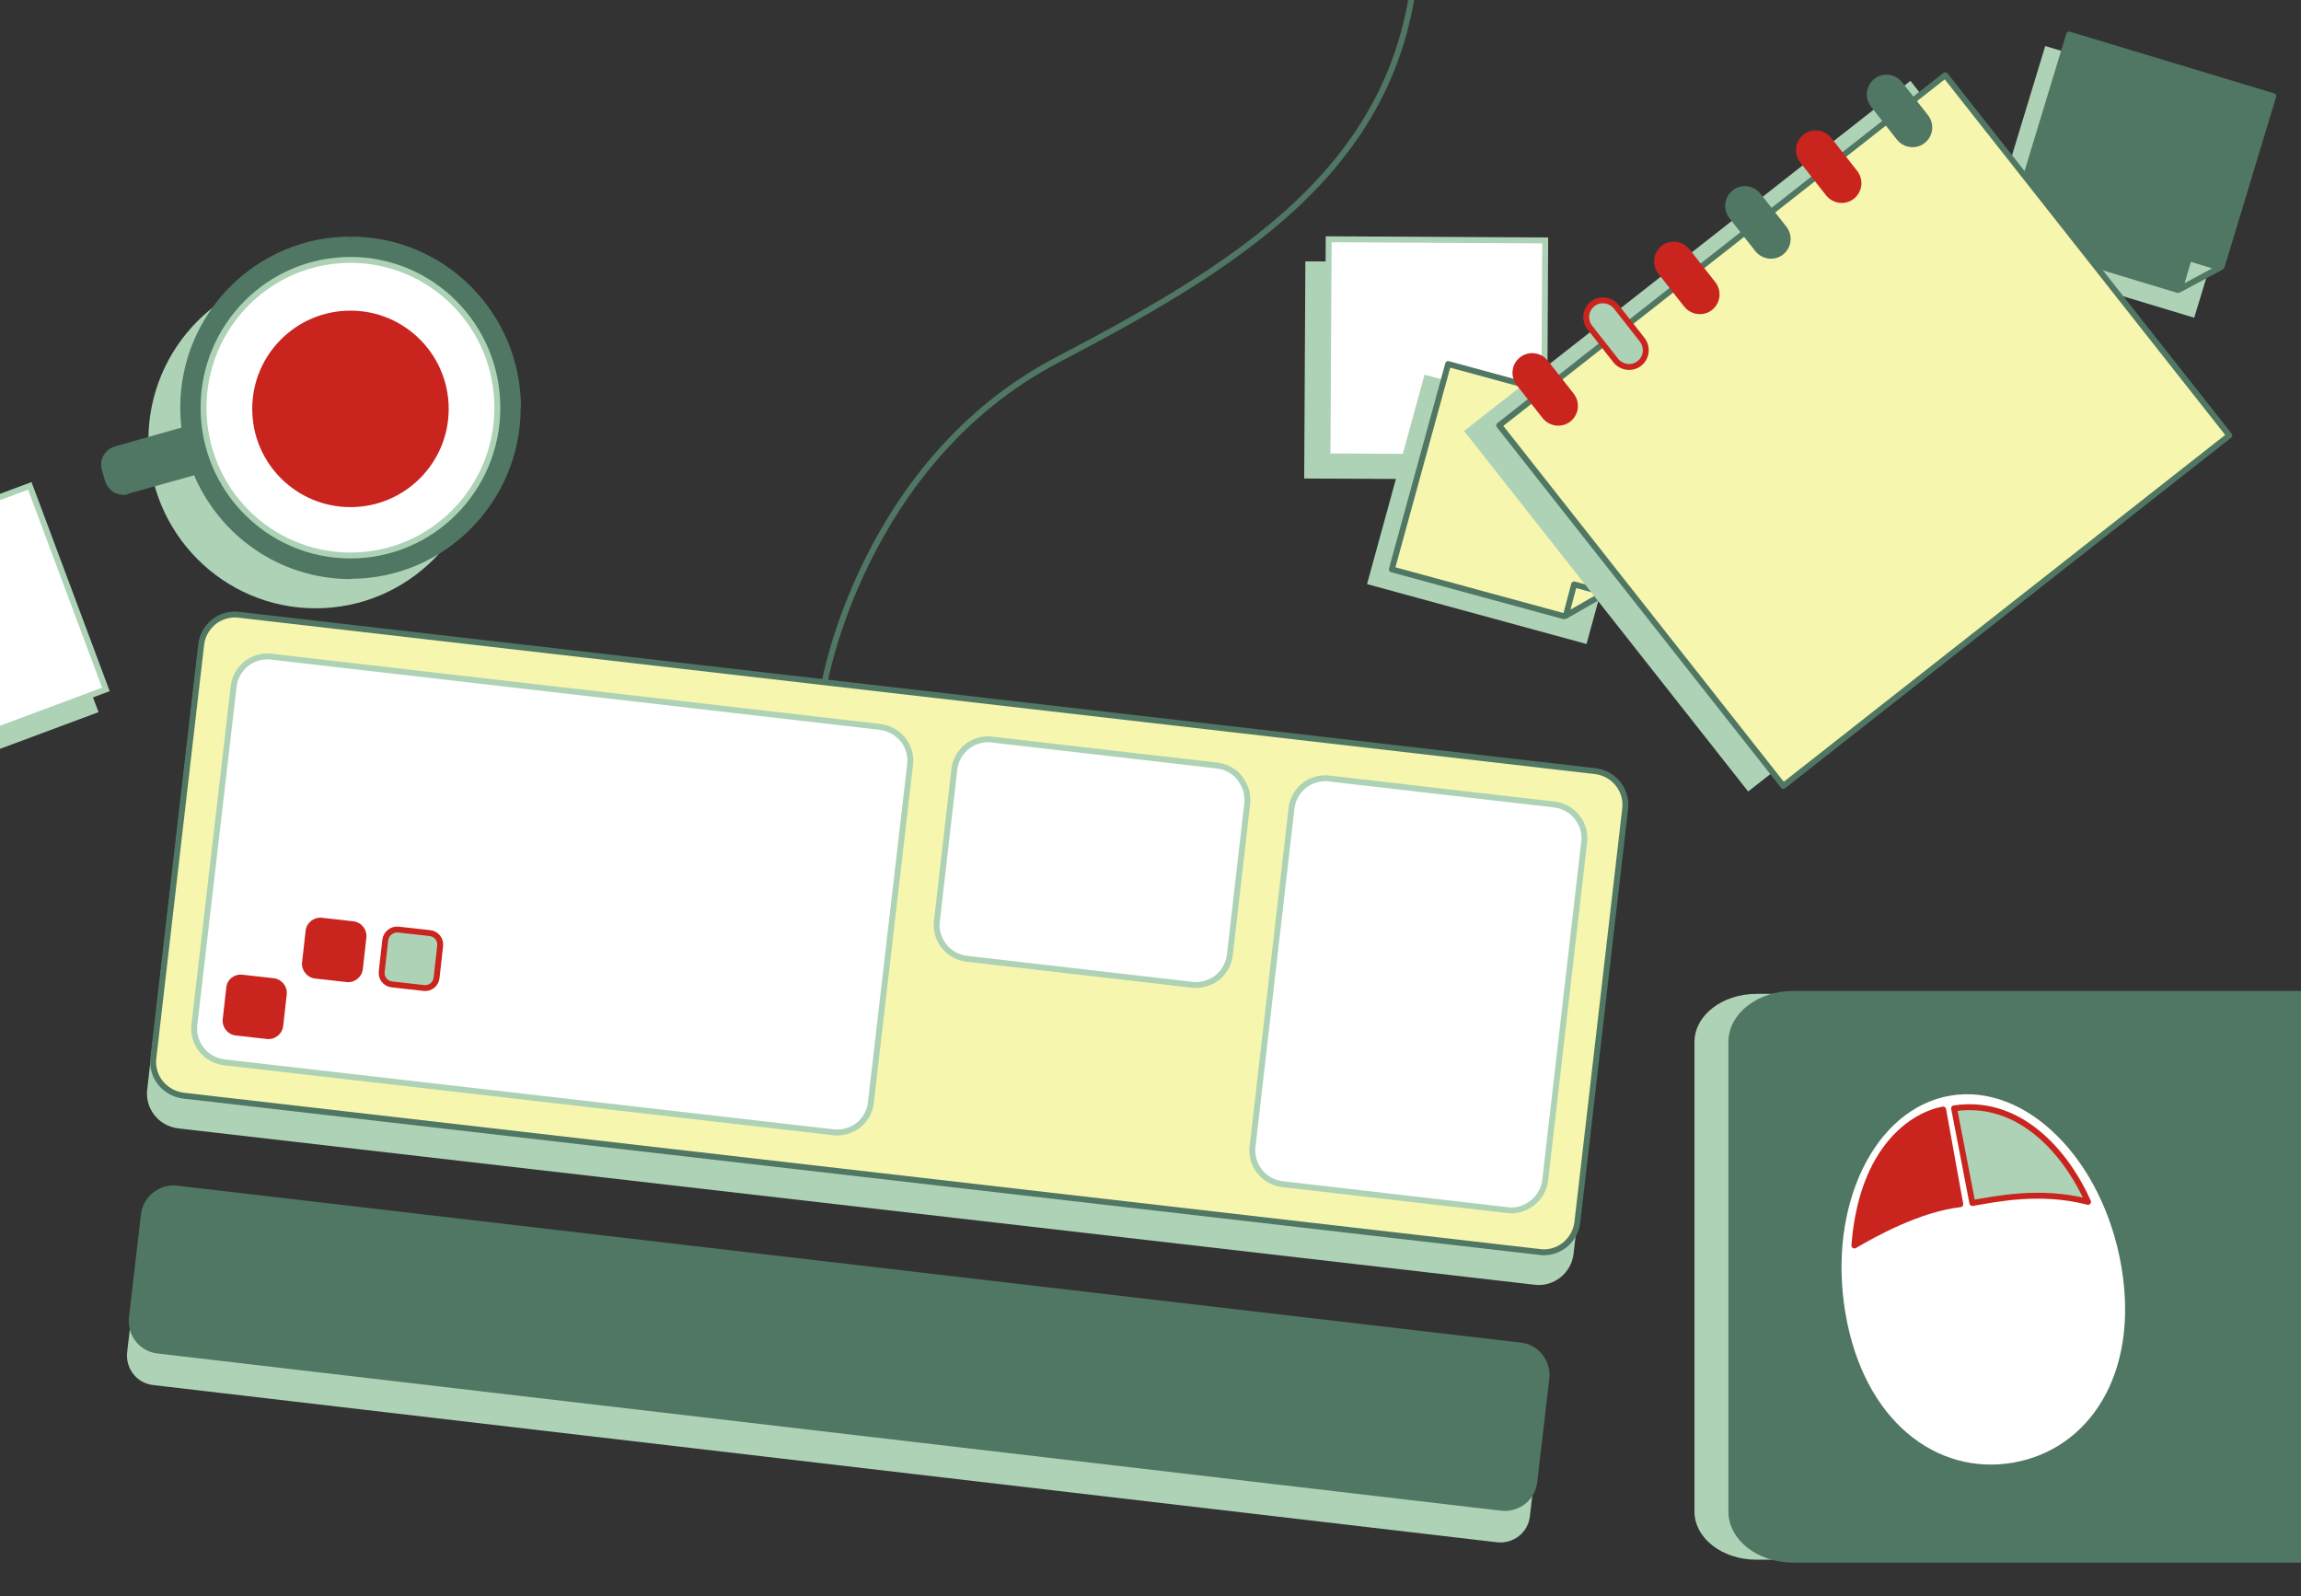 <?xml version="1.0" encoding="utf-8"?>
<!-- Generator: Adobe Illustrator 23.1.0, SVG Export Plug-In . SVG Version: 6.00 Build 0)  -->
<svg version="1.1" id="Layer_1" xmlns="http://www.w3.org/2000/svg" xmlns:xlink="http://www.w3.org/1999/xlink" x="0px" y="0px"
	 viewBox="0 0 780 541" style="enable-background:new 0 0 780 541;" xml:space="preserve">
<rect x="0" y="0" width="780" height="541" fill="#333333" stroke="none"/>
<style type="text/css">
	.st0{fill:#ADD2B6;}
	.st1{fill:#FFFFFF;stroke:#ADD2B6;stroke-width:2;}
	.st2{fill:#507763;stroke:#507763;stroke-width:2;stroke-linejoin:round;}
	.st3{fill:#ADD2B6;stroke:#507763;stroke-width:2;stroke-linejoin:round;}
	.st4{fill:#507763;stroke:#507763;stroke-width:2;}
	.st5{fill:#FFFFFF;stroke:#507763;stroke-width:2;stroke-miterlimit:10;}
	.st6{fill-rule:evenodd;clip-rule:evenodd;fill:#507763;}
	.st7{fill:#507763;}
	.st8{fill:#FFFFFF;stroke:#ADD2B6;stroke-width:2;stroke-miterlimit:10;}
	.st9{fill:#C9241E;}
	.st10{fill:#F7F6AF;stroke:#507763;stroke-width:2;}
	.st11{fill:none;stroke:#507763;stroke-width:2;stroke-miterlimit:10;}
	.st12{fill:#F7F6AF;stroke:#507763;stroke-width:2;stroke-linejoin:round;}
	.st13{fill:#F7F6AF;stroke:#507763;stroke-width:2;stroke-linecap:round;stroke-linejoin:round;}
	.st14{fill:#C9241E;stroke:#C9241E;stroke-width:2;}
	.st15{fill:#ADD2B6;stroke:#C9241E;stroke-width:2;}
	.st16{fill:#507763;stroke:#507763;stroke-width:2;stroke-miterlimit:4;}
	.st17{fill:#ADD2B6;stroke:#C9241E;stroke-width:2;stroke-miterlimit:4;}
	.st18{fill:#ADD2B6;stroke:#C9241E;stroke-width:2;stroke-linejoin:round;}
	.st19{fill:#C9241E;stroke:#C9241E;stroke-width:2;stroke-linejoin:round;}
</style>
<path class="st0" d="M107,206.2c31.3,0,56.7-25.5,56.7-57s-25.4-57-56.7-57c-31.3,0-56.7,25.5-56.7,57S75.7,206.2,107,206.2z"/>
<path class="st0" d="M800.9,336.9H595.4c-11.6,0-21,7.3-21,16.3v159.2c0,9,9.4,16.3,21,16.3h205.6c11.6,0,21-7.3,21-16.3V353.2
	C822,344.2,812.6,336.9,800.9,336.9z"/>
<path class="st0" d="M519.6,89l-77.1-0.4l-0.4,73.6l77.1,0.4L519.6,89z"/>
<path class="st1" d="M523.8,81.5l-73.4-0.4l-0.4,73.6l73.4,0.4L523.8,81.5z"/>
<path class="st0" d="M7.6,172.4l-72.2,26.9l25.8,69l72.2-26.9L7.6,172.4z"/>
<path class="st1" d="M10.1,164.7l-68.7,25.6l25.8,69l68.7-25.6L10.1,164.7z"/>
<path class="st0" d="M765.2,37.3l-71.9-21.7L671.9,86l71.9,21.7L765.2,37.3z"/>
<path class="st2" d="M701.4,11.7l69.2,20.9l-17.5,57.8l-14.8,7.9l-57.9-17.5L701.4,11.7z"/>
<path class="st3" d="M742,87.5l10.5,3.2L738.9,98L742,87.5z"/>
<path class="st4" d="M813.4,336.9H607.9c-11.6,0-21,7.3-21,16.3v159.2c0,9,9.4,16.3,21,16.3h205.6c11.6,0,21-7.3,21-16.3V353.2
	C834.5,344.2,825.1,336.9,813.4,336.9z"/>
<path class="st5" d="M720.1,429.2c6.3,37-11.3,63.1-37.6,67.6c-26.4,4.5-51.6-14.4-57.9-51.4c-6.3-37,10-70.5,36.4-75
	C687.3,366,713.8,392.3,720.1,429.2z"/>
<path class="st6" d="M175.6,138.2c0,31.5-25.4,57-56.7,57c-23.7,0-43.9-14.6-52.4-35.3l-23.3,6.5c-0.5,0.1-1,0.2-1.4,0.2l0,0
	c-1.2,0-2.3-0.4-3.2-1.1c-0.9-0.7-1.6-1.7-1.9-2.9l-1.1-3.8c-0.4-1.4-0.2-2.9,0.5-4.1c0.7-1.2,1.9-2.2,3.2-2.5l23.4-6.6
	c-0.3-2.5-0.5-5-0.5-7.5c0-31.5,25.4-57,56.7-57C150.2,81.2,175.6,106.7,175.6,138.2z"/>
<path class="st7" d="M66.4,160l0.9-0.4c-0.2-0.5-0.7-0.7-1.2-0.6L66.4,160z M43.1,166.5l0.3,1h0L43.1,166.5z M41.7,166.7l0-1
	c-0.5,0-0.9,0.4-1,0.8c-0.1,0.5,0.2,1,0.7,1.1L41.7,166.7z M41.7,166.7l0,1c0.5,0,0.9-0.4,1-0.8c0.1-0.5-0.2-1-0.7-1.1L41.7,166.7z
	 M36.5,162.8l-1,0.3l0,0L36.5,162.8z M35.5,158.9l-1,0.3l0,0L35.5,158.9z M36,154.8l0.9,0.5L36,154.8z M39.2,152.3l-0.3-1h0
	L39.2,152.3z M62.6,145.7l0.3,1c0.5-0.1,0.8-0.6,0.7-1.1L62.6,145.7z M118.8,196.2c31.9,0,57.7-26,57.7-58h-2
	c0,30.9-24.9,56-55.7,56V196.2z M65.5,160.4c8.7,21.1,29.3,35.9,53.4,35.9v-2c-23.2,0-43.2-14.3-51.5-34.6L65.5,160.4z M66.1,159
	l-23.3,6.5l0.5,1.9l23.3-6.5L66.1,159z M42.8,165.6c-0.4,0.1-0.8,0.2-1.2,0.2l0,2c0.6,0,1.2-0.1,1.7-0.2L42.8,165.6z M41.3,167.7
	L41.3,167.7l0.7-1.9l0,0L41.3,167.7z M41.7,165.7c-0.9,0-1.9-0.3-2.6-0.9l-1.2,1.6c1.1,0.9,2.5,1.3,3.8,1.3L41.7,165.7z M39.1,164.8
	c-0.8-0.6-1.3-1.4-1.6-2.3l-1.9,0.5c0.4,1.3,1.2,2.5,2.3,3.4L39.1,164.8z M37.5,162.5l-1.1-3.8l-1.9,0.5l1.1,3.8L37.5,162.5z
	 M36.4,158.7c-0.3-1.1-0.2-2.3,0.4-3.4l-1.7-1c-0.8,1.5-1,3.2-0.6,4.9L36.4,158.7z M36.9,155.3c0.6-1,1.5-1.8,2.6-2.1l-0.5-1.9
	c-1.6,0.5-3,1.5-3.8,3L36.9,155.3z M39.5,153.2l23.4-6.6l-0.5-1.9l-23.4,6.6L39.5,153.2z M61.1,138.2c0,2.6,0.2,5.1,0.5,7.6l2-0.3
	c-0.3-2.4-0.5-4.9-0.5-7.4H61.1z M118.8,80.2c-31.9,0-57.7,26-57.7,58h2c0-30.9,24.9-56,55.7-56V80.2z M176.6,138.2
	c0-32-25.8-58-57.7-58v2c30.8,0,55.7,25.1,55.7,56H176.6z"/>
<path class="st8" d="M118.8,188.3c27.5,0,49.8-22.4,49.8-50.1s-22.3-50.1-49.8-50.1c-27.5,0-49.8,22.4-49.8,50.1
	S91.3,188.3,118.8,188.3z"/>
<path class="st9" d="M118.8,171.9c18.4,0,33.3-14.9,33.3-33.3s-14.9-33.3-33.3-33.3c-18.4,0-33.3,14.9-33.3,33.3
	S100.4,171.9,118.8,171.9z"/>
<path class="st0" d="M539.1,271.8l-459.8-53c-6.5-0.8-12.4,3.9-13.2,10.4L49.9,369.3c-0.8,6.5,3.9,12.4,10.5,13.2l459.8,53
	c6.5,0.8,12.4-3.9,13.2-10.4L549.6,285C550.3,278.5,545.7,272.6,539.1,271.8z"/>
<path class="st10" d="M523.3,424.5c-0.5,0-0.9,0-1.3-0.1l-459.8-53c-3.1-0.4-5.8-1.9-7.8-4.3c-1.9-2.4-2.8-5.5-2.4-8.5l16.2-140.1
	c0.3-2.8,1.7-5.4,3.8-7.3c2.1-1.9,4.9-2.9,7.7-2.9c0.4,0,0.9,0,1.3,0.1l459.8,53c3.1,0.4,5.8,1.9,7.7,4.3c1.9,2.4,2.8,5.5,2.4,8.5
	l-16.2,140.1c-0.3,2.8-1.7,5.4-3.8,7.3S526.1,424.5,523.3,424.5z"/>
<path class="st1" d="M283.7,383.9c-0.4,0-0.9,0-1.3-0.1L76,360.1c-3.1-0.4-5.8-1.9-7.7-4.3c-1.9-2.4-2.8-5.5-2.4-8.5l13.3-114.6
	c0.3-2.8,1.7-5.4,3.8-7.3c2.1-1.9,4.9-2.9,7.7-2.9c0.4,0,0.9,0,1.3,0.1l206.3,23.8c3.1,0.4,5.8,1.9,7.8,4.3c1.9,2.4,2.8,5.5,2.4,8.5
	l-13.3,114.6c-0.3,2.8-1.7,5.4-3.8,7.3C289.2,382.9,286.5,383.9,283.7,383.9z"/>
<path class="st11" d="M279.5,231.5c0,0,13-75,78.9-109.5c65.9-34.5,122-69.3,122-146.3"/>
<path class="st1" d="M405.3,333.9c-0.4,0-0.9,0-1.3-0.1l-76.3-8.8c-3.1-0.4-5.8-1.9-7.7-4.3c-1.9-2.4-2.8-5.5-2.4-8.5l5.9-51.4
	c0.3-2.8,1.7-5.4,3.8-7.3c2.1-1.9,4.9-2.9,7.7-2.9c0.4,0,0.9,0,1.3,0.1l76.3,8.8c1.5,0.2,3,0.6,4.3,1.4c1.3,0.7,2.5,1.7,3.4,2.9
	c0.9,1.2,1.6,2.6,2.1,4c0.4,1.5,0.5,3,0.4,4.5l-5.9,51.4c-0.3,2.8-1.7,5.4-3.8,7.3C410.9,332.9,408.1,333.9,405.3,333.9z"/>
<path class="st1" d="M512.3,410.3c-0.4,0-0.9,0-1.3-0.1l-76.3-8.8c-3.1-0.4-5.8-1.9-7.7-4.3c-1.9-2.4-2.8-5.5-2.4-8.5L437.8,274
	c0.3-2.8,1.7-5.4,3.8-7.3c2.1-1.9,4.9-2.9,7.7-2.9c0.4,0,0.9,0,1.3,0.1l76.3,8.8c3.1,0.4,5.8,1.9,7.7,4.3c1.9,2.4,2.8,5.5,2.4,8.5
	L523.8,400c-0.3,2.8-1.7,5.4-3.8,7.3C517.9,409.2,515.1,410.3,512.3,410.3z"/>
<path class="st0" d="M557.3,147.3L482.9,127l-19.5,71l74.4,20.3L557.3,147.3z"/>
<path class="st12" d="M490.9,123.4l69.8,19l-16,58.2l-14.5,8.3L471.8,193L490.9,123.4z"/>
<path class="st12" d="M533.6,198.1l10.6,2.9l-13.4,7.7L533.6,198.1z"/>
<path class="st0" d="M647.6,27.4L496.3,146.1l96.3,122.2l151.2-118.7L647.6,27.4z"/>
<path class="st13" d="M755.7,147.6L659.4,25.5L508.2,144.2l96.3,122.2L755.7,147.6z"/>
<path class="st14" d="M523.9,122.9c-2-2.5-5.6-2.9-8-1c-2.5,1.9-2.9,5.5-1,8l8.8,11.2c2,2.5,5.6,2.9,8,1c2.5-2,2.9-5.5,1-8
	L523.9,122.9z"/>
<path class="st15" d="M547.9,104c-2-2.5-5.6-2.9-8-1c-2.5,1.9-2.9,5.5-1,8l8.8,11.2c2,2.5,5.6,2.9,8,1c2.5-1.9,2.9-5.5,1-8
	L547.9,104z"/>
<path class="st14" d="M571.9,85.1c-2-2.5-5.6-2.9-8-1c-2.5,2-2.9,5.5-1,8l8.8,11.2c2,2.5,5.6,2.9,8,1c2.5-2,2.9-5.5,1-8L571.9,85.1z
	"/>
<path class="st4" d="M596,66.3c-2-2.5-5.6-2.9-8-1c-2.5,2-2.9,5.5-1,8l8.8,11.2c2,2.5,5.6,2.9,8,1c2.5-2,2.9-5.5,1-8L596,66.3z"/>
<path class="st14" d="M620,47.4c-2-2.5-5.6-2.9-8-1c-2.5,2-2.9,5.5-1,8l8.8,11.2c2,2.5,5.6,2.9,8,1c2.5-2,2.9-5.5,1-8L620,47.4z"/>
<path class="st4" d="M644,28.5c-2-2.5-5.6-2.9-8-1c-2.5,2-2.9,5.5-1,8l8.8,11.2c2,2.5,5.6,2.9,8,1c2.5-2,2.9-5.5,1-8L644,28.5z"/>
<path class="st0" d="M58.4,414.6l455.5,53.2c5.5,0.6,9.4,5.6,8.8,11.1l-4.1,35.1c-0.6,5.5-5.6,9.4-11.1,8.8L51.9,469.5
	c-5.5-0.6-9.4-5.6-8.8-11.1l4.1-35.1C47.9,417.9,52.9,414,58.4,414.6z"/>
<path class="st16" d="M59.9,402.9l455.5,53.2c5.5,0.6,9.4,5.6,8.8,11.1l-4.1,35.1c-0.6,5.5-5.6,9.4-11.1,8.8L53.5,457.8
	c-5.5-0.6-9.4-5.6-8.8-11.1l4.1-35.1C49.5,406.2,54.5,402.3,59.9,402.9z"/>
<path class="st9" d="M82.1,330.4l10.7,1.2c2.7,0.3,4.7,2.8,4.4,5.5l-1.2,10.7c-0.3,2.7-2.8,4.7-5.5,4.4L79.9,351
	c-2.7-0.3-4.7-2.8-4.4-5.5l1.2-10.7C76.9,332.1,79.4,330.1,82.1,330.4z"/>
<path class="st9" d="M109.1,311.1l10.7,1.2c2.7,0.3,4.7,2.8,4.4,5.5l-1.2,10.7c-0.3,2.7-2.8,4.7-5.5,4.4l-10.7-1.2
	c-2.7-0.3-4.7-2.8-4.4-5.5l1.2-10.7C103.9,312.8,106.4,310.8,109.1,311.1z"/>
<path class="st17" d="M135,315.1l10.7,1.2c2.2,0.2,3.8,2.2,3.5,4.4l-1.2,10.7c-0.2,2.2-2.2,3.8-4.4,3.5l-10.7-1.2
	c-2.2-0.2-3.8-2.2-3.5-4.4l1.2-10.7C130.9,316.5,132.8,314.9,135,315.1z"/>
<path class="st18" d="M707.8,407.4c-16.5-4.3-32-0.8-39.2,0.4l-6.2-32.1C686.8,372.1,702.1,394.3,707.8,407.4z"/>
<path class="st19" d="M664.5,408.2c-13.9,1.6-28.9,9.9-35.9,14c2.6-33.6,20.3-44.3,30.1-46.1L664.5,408.2z"/>
</svg>
